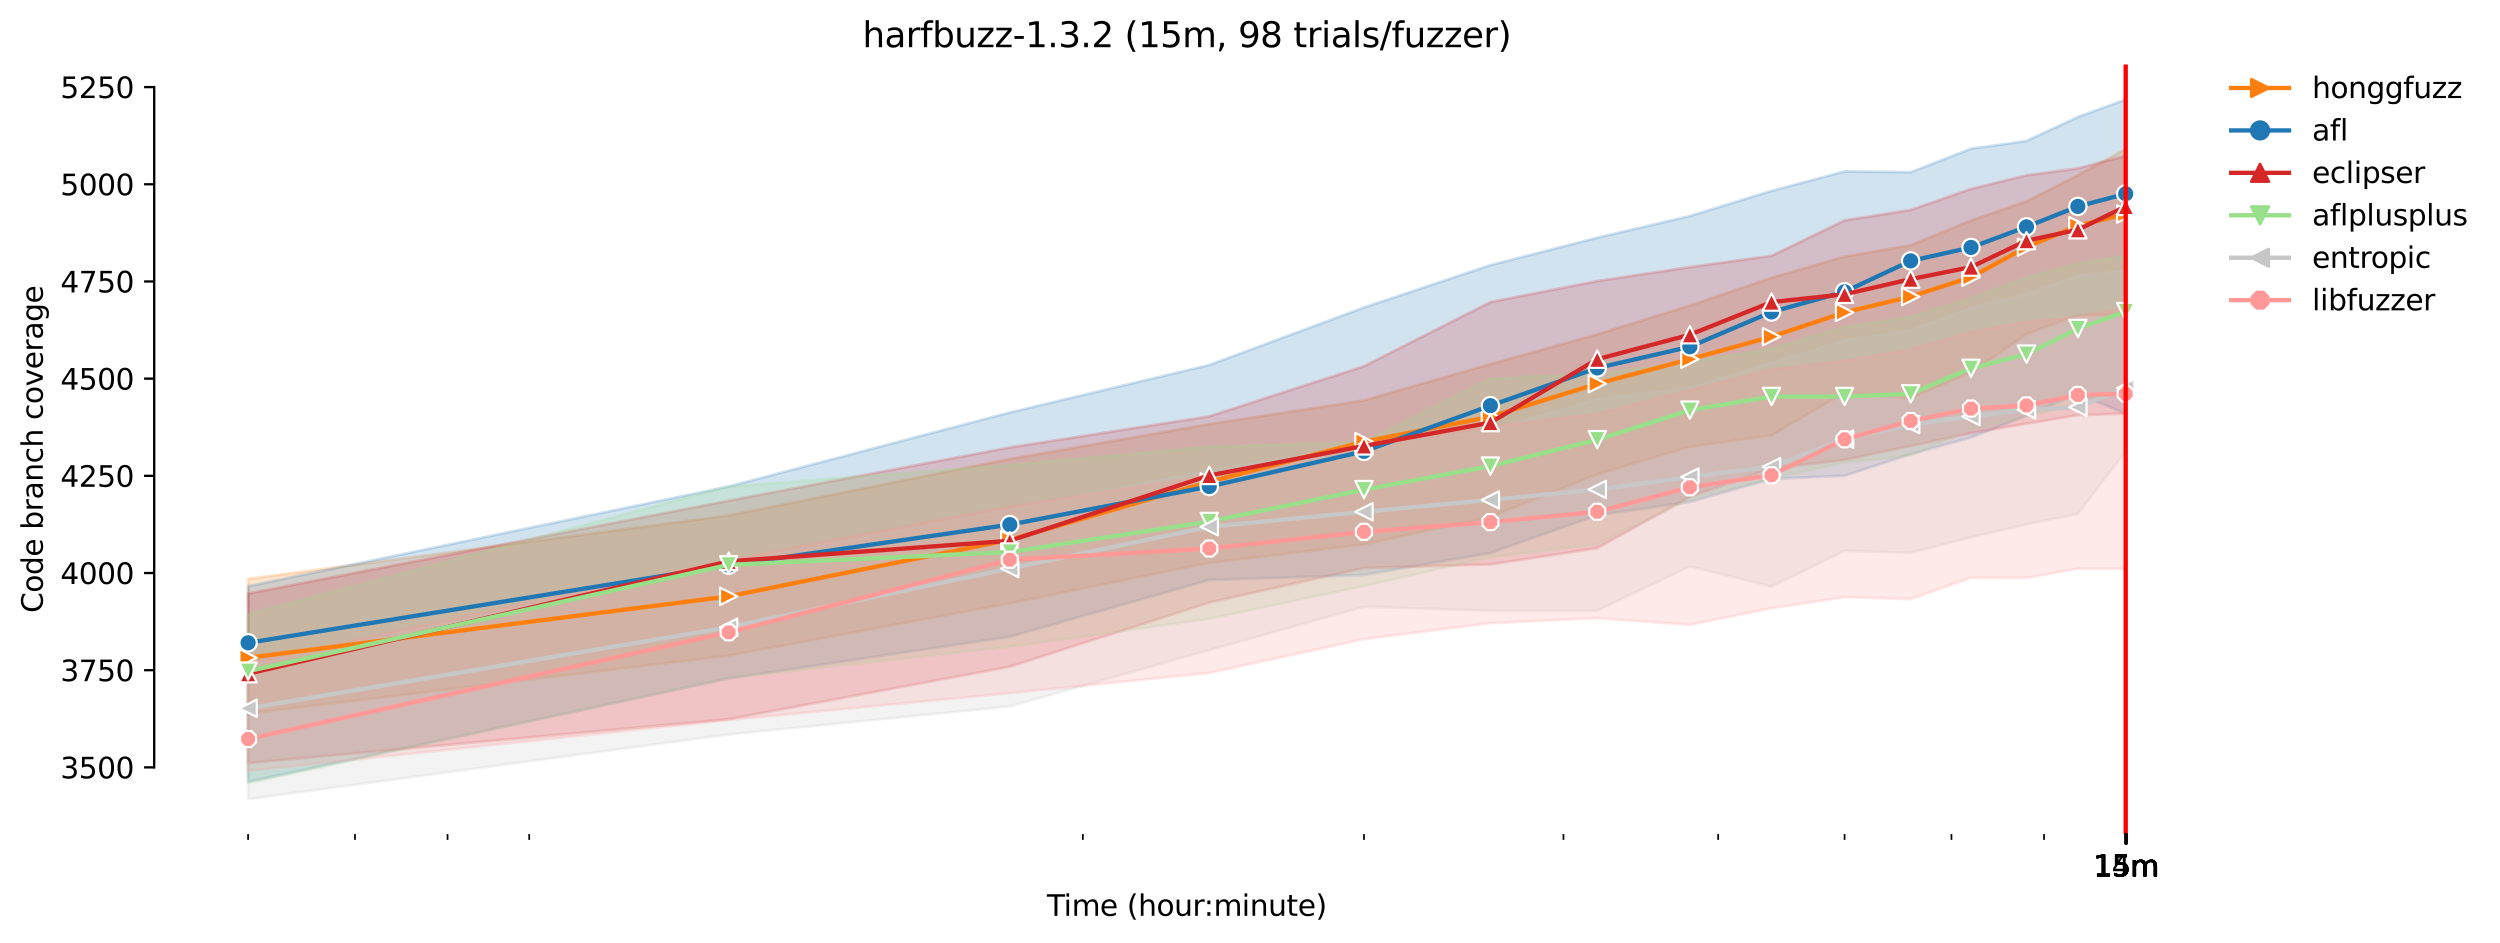 <?xml version="1.0" encoding="utf-8" standalone="no"?>
<!DOCTYPE svg PUBLIC "-//W3C//DTD SVG 1.1//EN"
  "http://www.w3.org/Graphics/SVG/1.1/DTD/svg11.dtd">
<svg height="325.986pt" version="1.1" viewBox="0 0 864.542 325.986" width="864.542pt" xmlns="http://www.w3.org/2000/svg" xmlns:xlink="http://www.w3.org/1999/xlink">
 <defs>
  <style type="text/css">*{stroke-linecap:butt;stroke-linejoin:round;}</style>
 </defs>
 <g id="figure_1">
  <g id="patch_1">
   <path d="M 0 325.986 
L 864.542 325.986 
L 864.542 0 
L 0 0 
z
" style="fill:#ffffff;"/>
  </g>
  <g id="axes_1">
   <g id="patch_2">
    <path d="M 53.328 288.43 
L 767.568 288.43 
L 767.568 22.318 
L 53.328 22.318 
z
" style="fill:#ffffff;"/>
   </g>
   <g id="PolyCollection_1">
    <defs>
     <path d="M 85.794 -125.812 
L 85.794 -79.231 
L 251.989 -99.262 
L 349.208 -117.343 
L 418.185 -131.324 
L 471.688 -137.708 
L 515.404 -147.187 
L 552.364 -161.975 
L 584.381 -171.452 
L 612.622 -175.418 
L 637.884 -190.206 
L 660.737 -188.324 
L 681.6 -197.129 
L 700.791 -210.415 
L 718.56 -216.958 
L 735.103 -217.025 
L 735.103 -274.496 
L 735.103 -274.496 
L 718.56 -265.393 
L 700.791 -256.347 
L 681.6 -249.765 
L 660.737 -241.181 
L 637.884 -237.258 
L 612.622 -229.931 
L 584.381 -220.319 
L 552.364 -210.371 
L 515.404 -200.087 
L 471.688 -187.517 
L 418.185 -179.317 
L 349.208 -167.261 
L 251.989 -147.725 
L 85.794 -125.812 
z
" id="m1b1cb91c53" style="stroke:#ff7f0e;stroke-opacity:0.2;"/>
    </defs>
    <g clip-path="url(#pb9965b9b10)">
     <use style="fill:#ff7f0e;fill-opacity:0.2;stroke:#ff7f0e;stroke-opacity:0.2;" x="0" xlink:href="#m1b1cb91c53" y="325.986"/>
    </g>
   </g>
   <g id="PolyCollection_2">
    <defs>
     <path d="M 85.794 -123.258 
L 85.794 -55.638 
L 251.989 -91.397 
L 349.208 -105.782 
L 418.185 -125.409 
L 471.688 -127.157 
L 515.404 -134.754 
L 552.364 -147.819 
L 584.381 -152.403 
L 612.622 -160.362 
L 637.884 -161.461 
L 660.737 -168.96 
L 681.6 -174.679 
L 700.791 -182.274 
L 718.56 -189.803 
L 735.103 -182.916 
L 735.103 -291.572 
L 735.103 -291.572 
L 718.56 -285.519 
L 700.791 -277.237 
L 681.6 -274.563 
L 660.737 -266.43 
L 637.884 -266.699 
L 612.622 -259.977 
L 584.381 -251.272 
L 552.364 -243.778 
L 515.404 -234.3 
L 471.688 -219.647 
L 418.185 -199.751 
L 349.208 -183.35 
L 251.989 -157.74 
L 85.794 -123.258 
z
" id="m857cb5f9ca" style="stroke:#1f77b4;stroke-opacity:0.2;"/>
    </defs>
    <g clip-path="url(#pb9965b9b10)">
     <use style="fill:#1f77b4;fill-opacity:0.2;stroke:#1f77b4;stroke-opacity:0.2;" x="0" xlink:href="#m857cb5f9ca" y="325.986"/>
    </g>
   </g>
   <g id="PolyCollection_3">
    <defs>
     <path d="M 85.794 -120.704 
L 85.794 -62.091 
L 251.989 -77.282 
L 349.208 -95.43 
L 418.185 -117.612 
L 471.688 -129.576 
L 515.404 -130.786 
L 552.364 -136.433 
L 584.381 -154.178 
L 612.622 -163.991 
L 637.884 -166.949 
L 660.737 -171.789 
L 681.6 -176.225 
L 700.791 -179.451 
L 718.56 -182.409 
L 735.103 -182.947 
L 735.103 -272.076 
L 735.103 -272.076 
L 718.56 -267.774 
L 700.791 -265.354 
L 681.6 -260.649 
L 660.737 -253.39 
L 637.884 -249.76 
L 612.622 -237.527 
L 584.381 -233.628 
L 552.364 -228.788 
L 515.404 -221.529 
L 471.688 -199.347 
L 418.185 -182.005 
L 349.208 -171.251 
L 251.989 -152.833 
L 85.794 -120.704 
z
" id="m2ed3fa3355" style="stroke:#d62728;stroke-opacity:0.2;"/>
    </defs>
    <g clip-path="url(#pb9965b9b10)">
     <use style="fill:#d62728;fill-opacity:0.2;stroke:#d62728;stroke-opacity:0.2;" x="0" xlink:href="#m2ed3fa3355" y="325.986"/>
    </g>
   </g>
   <g id="PolyCollection_4">
    <defs>
     <path d="M 85.794 -113.579 
L 85.794 -55.167 
L 251.989 -91.525 
L 349.208 -102.354 
L 418.185 -111.966 
L 471.688 -123.325 
L 515.404 -133.341 
L 552.364 -137.777 
L 584.381 -153.438 
L 612.622 -160.496 
L 637.884 -166.075 
L 660.737 -168.428 
L 681.6 -177.569 
L 700.791 -181.871 
L 718.56 -186.307 
L 735.103 -191.749 
L 735.103 -237.527 
L 735.103 -237.527 
L 718.56 -234.851 
L 700.791 -229.963 
L 681.6 -222.89 
L 660.737 -216.397 
L 637.884 -212.992 
L 612.622 -205.405 
L 584.381 -200.761 
L 552.364 -196.86 
L 515.404 -195.046 
L 471.688 -173.108 
L 418.185 -171.52 
L 349.208 -165.201 
L 251.989 -157.74 
L 85.794 -113.579 
z
" id="mfd99c025f8" style="stroke:#98df8a;stroke-opacity:0.2;"/>
    </defs>
    <g clip-path="url(#pb9965b9b10)">
     <use style="fill:#98df8a;fill-opacity:0.2;stroke:#98df8a;stroke-opacity:0.2;" x="0" xlink:href="#mfd99c025f8" y="325.986"/>
    </g>
   </g>
   <g id="PolyCollection_5">
    <defs>
     <path d="M 85.794 -95.834 
L 85.794 -49.652 
L 251.989 -72.005 
L 349.208 -81.718 
L 418.185 -101.174 
L 471.688 -116.172 
L 515.404 -114.79 
L 552.364 -114.789 
L 584.381 -130.139 
L 612.622 -123.147 
L 637.884 -135.491 
L 660.737 -134.819 
L 681.6 -140.197 
L 700.791 -144.633 
L 718.56 -148.263 
L 735.103 -169.895 
L 735.103 -232.583 
L 735.103 -232.583 
L 718.56 -230.67 
L 700.791 -224.285 
L 681.6 -219.58 
L 660.737 -211.885 
L 637.884 -208.354 
L 612.622 -200.552 
L 584.381 -191.96 
L 552.364 -188.055 
L 515.404 -177.166 
L 471.688 -171.856 
L 418.185 -163.319 
L 349.208 -149.876 
L 251.989 -131.458 
L 85.794 -95.834 
z
" id="m00241e0563" style="stroke:#c7c7c7;stroke-opacity:0.2;"/>
    </defs>
    <g clip-path="url(#pb9965b9b10)">
     <use style="fill:#c7c7c7;fill-opacity:0.2;stroke:#c7c7c7;stroke-opacity:0.2;" x="0" xlink:href="#m00241e0563" y="325.986"/>
    </g>
   </g>
   <g id="PolyCollection_6">
    <defs>
     <path d="M 85.794 -96.775 
L 85.794 -59.402 
L 251.989 -77.013 
L 349.208 -86.289 
L 418.185 -93.279 
L 471.688 -104.975 
L 515.404 -110.487 
L 552.364 -112.234 
L 584.381 -109.897 
L 612.622 -115.688 
L 637.884 -119.494 
L 660.737 -118.822 
L 681.6 -126.216 
L 700.791 -126.148 
L 718.56 -129.308 
L 735.103 -129.308 
L 735.103 -219.781 
L 735.103 -219.781 
L 718.56 -216.219 
L 700.791 -214.807 
L 681.6 -211.178 
L 660.737 -205.195 
L 637.884 -201.23 
L 612.622 -198.272 
L 584.381 -191.08 
L 552.364 -182.879 
L 515.404 -178.52 
L 471.688 -172.125 
L 418.185 -161.572 
L 349.208 -150.817 
L 251.989 -132.332 
L 85.794 -96.775 
z
" id="m2a875f25fb" style="stroke:#ff9896;stroke-opacity:0.2;"/>
    </defs>
    <g clip-path="url(#pb9965b9b10)">
     <use style="fill:#ff9896;fill-opacity:0.2;stroke:#ff9896;stroke-opacity:0.2;" x="0" xlink:href="#m2a875f25fb" y="325.986"/>
    </g>
   </g>
   <g id="matplotlib.axis_1">
    <g id="xtick_1">
     <g id="line2d_1">
      <defs>
       <path d="M 0 0 
L 0 3.5 
" id="m5bdff783e2" style="stroke:#000000;stroke-width:0.8;"/>
      </defs>
      <g>
       <use style="stroke:#000000;stroke-width:0.8;" x="735.103" xlink:href="#m5bdff783e2" y="288.43"/>
      </g>
     </g>
     <g id="text_1">
      <!-- 14m -->
      <g transform="translate(723.87 303.029)scale(0.1 -0.1)">
       <defs>
        <path d="M 794 531 
L 1825 531 
L 1825 4091 
L 703 3866 
L 703 4441 
L 1819 4666 
L 2450 4666 
L 2450 531 
L 3481 531 
L 3481 0 
L 794 0 
L 794 531 
z
" id="DejaVuSans-31" transform="scale(0.016)"/>
        <path d="M 2419 4116 
L 825 1625 
L 2419 1625 
L 2419 4116 
z
M 2253 4666 
L 3047 4666 
L 3047 1625 
L 3713 1625 
L 3713 1100 
L 3047 1100 
L 3047 0 
L 2419 0 
L 2419 1100 
L 313 1100 
L 313 1709 
L 2253 4666 
z
" id="DejaVuSans-34" transform="scale(0.016)"/>
        <path d="M 3328 2828 
Q 3544 3216 3844 3400 
Q 4144 3584 4550 3584 
Q 5097 3584 5394 3201 
Q 5691 2819 5691 2113 
L 5691 0 
L 5113 0 
L 5113 2094 
Q 5113 2597 4934 2840 
Q 4756 3084 4391 3084 
Q 3944 3084 3684 2787 
Q 3425 2491 3425 1978 
L 3425 0 
L 2847 0 
L 2847 2094 
Q 2847 2600 2669 2842 
Q 2491 3084 2119 3084 
Q 1678 3084 1418 2786 
Q 1159 2488 1159 1978 
L 1159 0 
L 581 0 
L 581 3500 
L 1159 3500 
L 1159 2956 
Q 1356 3278 1631 3431 
Q 1906 3584 2284 3584 
Q 2666 3584 2933 3390 
Q 3200 3197 3328 2828 
z
" id="DejaVuSans-6d" transform="scale(0.016)"/>
       </defs>
       <use xlink:href="#DejaVuSans-31"/>
       <use x="63.623" xlink:href="#DejaVuSans-34"/>
       <use x="127.246" xlink:href="#DejaVuSans-6d"/>
      </g>
     </g>
    </g>
    <g id="xtick_2">
     <g id="line2d_2">
      <g>
       <use style="stroke:#000000;stroke-width:0.8;" x="735.127" xlink:href="#m5bdff783e2" y="288.43"/>
      </g>
     </g>
     <g id="text_2">
      <!-- 15m -->
      <g transform="translate(723.894 303.029)scale(0.1 -0.1)">
       <defs>
        <path d="M 691 4666 
L 3169 4666 
L 3169 4134 
L 1269 4134 
L 1269 2991 
Q 1406 3038 1543 3061 
Q 1681 3084 1819 3084 
Q 2600 3084 3056 2656 
Q 3513 2228 3513 1497 
Q 3513 744 3044 326 
Q 2575 -91 1722 -91 
Q 1428 -91 1123 -41 
Q 819 9 494 109 
L 494 744 
Q 775 591 1075 516 
Q 1375 441 1709 441 
Q 2250 441 2565 725 
Q 2881 1009 2881 1497 
Q 2881 1984 2565 2268 
Q 2250 2553 1709 2553 
Q 1456 2553 1204 2497 
Q 953 2441 691 2322 
L 691 4666 
z
" id="DejaVuSans-35" transform="scale(0.016)"/>
       </defs>
       <use xlink:href="#DejaVuSans-31"/>
       <use x="63.623" xlink:href="#DejaVuSans-35"/>
       <use x="127.246" xlink:href="#DejaVuSans-6d"/>
      </g>
     </g>
    </g>
    <g id="xtick_3">
     <g id="line2d_3">
      <g>
       <use style="stroke:#000000;stroke-width:0.8;" x="735.151" xlink:href="#m5bdff783e2" y="288.43"/>
      </g>
     </g>
     <g id="text_3">
      <!-- 15m -->
      <g transform="translate(723.918 303.029)scale(0.1 -0.1)">
       <use xlink:href="#DejaVuSans-31"/>
       <use x="63.623" xlink:href="#DejaVuSans-35"/>
       <use x="127.246" xlink:href="#DejaVuSans-6d"/>
      </g>
     </g>
    </g>
    <g id="xtick_4">
     <g id="line2d_4">
      <g>
       <use style="stroke:#000000;stroke-width:0.8;" x="735.175" xlink:href="#m5bdff783e2" y="288.43"/>
      </g>
     </g>
     <g id="text_4">
      <!-- 15m -->
      <g transform="translate(723.942 303.029)scale(0.1 -0.1)">
       <use xlink:href="#DejaVuSans-31"/>
       <use x="63.623" xlink:href="#DejaVuSans-35"/>
       <use x="127.246" xlink:href="#DejaVuSans-6d"/>
      </g>
     </g>
    </g>
    <g id="xtick_5">
     <g id="line2d_5">
      <g>
       <use style="stroke:#000000;stroke-width:0.8;" x="735.199" xlink:href="#m5bdff783e2" y="288.43"/>
      </g>
     </g>
     <g id="text_5">
      <!-- 15m -->
      <g transform="translate(723.967 303.029)scale(0.1 -0.1)">
       <use xlink:href="#DejaVuSans-31"/>
       <use x="63.623" xlink:href="#DejaVuSans-35"/>
       <use x="127.246" xlink:href="#DejaVuSans-6d"/>
      </g>
     </g>
    </g>
    <g id="xtick_6">
     <g id="line2d_6">
      <g>
       <use style="stroke:#000000;stroke-width:0.8;" x="735.224" xlink:href="#m5bdff783e2" y="288.43"/>
      </g>
     </g>
     <g id="text_6">
      <!-- 15m -->
      <g transform="translate(723.991 303.029)scale(0.1 -0.1)">
       <use xlink:href="#DejaVuSans-31"/>
       <use x="63.623" xlink:href="#DejaVuSans-35"/>
       <use x="127.246" xlink:href="#DejaVuSans-6d"/>
      </g>
     </g>
    </g>
    <g id="xtick_7">
     <g id="line2d_7">
      <g>
       <use style="stroke:#000000;stroke-width:0.8;" x="735.248" xlink:href="#m5bdff783e2" y="288.43"/>
      </g>
     </g>
     <g id="text_7">
      <!-- 15m -->
      <g transform="translate(724.015 303.029)scale(0.1 -0.1)">
       <use xlink:href="#DejaVuSans-31"/>
       <use x="63.623" xlink:href="#DejaVuSans-35"/>
       <use x="127.246" xlink:href="#DejaVuSans-6d"/>
      </g>
     </g>
    </g>
    <g id="xtick_8">
     <g id="line2d_8">
      <g>
       <use style="stroke:#000000;stroke-width:0.8;" x="735.272" xlink:href="#m5bdff783e2" y="288.43"/>
      </g>
     </g>
     <g id="text_8">
      <!-- 15m -->
      <g transform="translate(724.039 303.029)scale(0.1 -0.1)">
       <use xlink:href="#DejaVuSans-31"/>
       <use x="63.623" xlink:href="#DejaVuSans-35"/>
       <use x="127.246" xlink:href="#DejaVuSans-6d"/>
      </g>
     </g>
    </g>
    <g id="xtick_9">
     <g id="line2d_9">
      <g>
       <use style="stroke:#000000;stroke-width:0.8;" x="735.296" xlink:href="#m5bdff783e2" y="288.43"/>
      </g>
     </g>
     <g id="text_9">
      <!-- 15m -->
      <g transform="translate(724.064 303.029)scale(0.1 -0.1)">
       <use xlink:href="#DejaVuSans-31"/>
       <use x="63.623" xlink:href="#DejaVuSans-35"/>
       <use x="127.246" xlink:href="#DejaVuSans-6d"/>
      </g>
     </g>
    </g>
    <g id="xtick_10">
     <g id="line2d_10">
      <g>
       <use style="stroke:#000000;stroke-width:0.8;" x="735.321" xlink:href="#m5bdff783e2" y="288.43"/>
      </g>
     </g>
     <g id="text_10">
      <!-- 15m -->
      <g transform="translate(724.088 303.029)scale(0.1 -0.1)">
       <use xlink:href="#DejaVuSans-31"/>
       <use x="63.623" xlink:href="#DejaVuSans-35"/>
       <use x="127.246" xlink:href="#DejaVuSans-6d"/>
      </g>
     </g>
    </g>
    <g id="xtick_11">
     <g id="line2d_11">
      <g>
       <use style="stroke:#000000;stroke-width:0.8;" x="735.345" xlink:href="#m5bdff783e2" y="288.43"/>
      </g>
     </g>
     <g id="text_11">
      <!-- 15m -->
      <g transform="translate(724.112 303.029)scale(0.1 -0.1)">
       <use xlink:href="#DejaVuSans-31"/>
       <use x="63.623" xlink:href="#DejaVuSans-35"/>
       <use x="127.246" xlink:href="#DejaVuSans-6d"/>
      </g>
     </g>
    </g>
    <g id="xtick_12">
     <g id="line2d_12">
      <g>
       <use style="stroke:#000000;stroke-width:0.8;" x="735.369" xlink:href="#m5bdff783e2" y="288.43"/>
      </g>
     </g>
     <g id="text_12">
      <!-- 15m -->
      <g transform="translate(724.136 303.029)scale(0.1 -0.1)">
       <use xlink:href="#DejaVuSans-31"/>
       <use x="63.623" xlink:href="#DejaVuSans-35"/>
       <use x="127.246" xlink:href="#DejaVuSans-6d"/>
      </g>
     </g>
    </g>
    <g id="xtick_13">
     <g id="line2d_13">
      <defs>
       <path d="M 0 0 
L 0 2 
" id="m01ac7e2007" style="stroke:#000000;stroke-width:0.6;"/>
      </defs>
      <g>
       <use style="stroke:#000000;stroke-width:0.6;" x="85.794" xlink:href="#m01ac7e2007" y="288.43"/>
      </g>
     </g>
    </g>
    <g id="xtick_14">
     <g id="line2d_14">
      <g>
       <use style="stroke:#000000;stroke-width:0.6;" x="122.754" xlink:href="#m01ac7e2007" y="288.43"/>
      </g>
     </g>
    </g>
    <g id="xtick_15">
     <g id="line2d_15">
      <g>
       <use style="stroke:#000000;stroke-width:0.6;" x="154.771" xlink:href="#m01ac7e2007" y="288.43"/>
      </g>
     </g>
    </g>
    <g id="xtick_16">
     <g id="line2d_16">
      <g>
       <use style="stroke:#000000;stroke-width:0.6;" x="183.012" xlink:href="#m01ac7e2007" y="288.43"/>
      </g>
     </g>
    </g>
    <g id="xtick_17">
     <g id="line2d_17">
      <g>
       <use style="stroke:#000000;stroke-width:0.6;" x="374.47" xlink:href="#m01ac7e2007" y="288.43"/>
      </g>
     </g>
    </g>
    <g id="xtick_18">
     <g id="line2d_18">
      <g>
       <use style="stroke:#000000;stroke-width:0.6;" x="471.688" xlink:href="#m01ac7e2007" y="288.43"/>
      </g>
     </g>
    </g>
    <g id="xtick_19">
     <g id="line2d_19">
      <g>
       <use style="stroke:#000000;stroke-width:0.6;" x="540.666" xlink:href="#m01ac7e2007" y="288.43"/>
      </g>
     </g>
    </g>
    <g id="xtick_20">
     <g id="line2d_20">
      <g>
       <use style="stroke:#000000;stroke-width:0.6;" x="594.169" xlink:href="#m01ac7e2007" y="288.43"/>
      </g>
     </g>
    </g>
    <g id="xtick_21">
     <g id="line2d_21">
      <g>
       <use style="stroke:#000000;stroke-width:0.6;" x="637.884" xlink:href="#m01ac7e2007" y="288.43"/>
      </g>
     </g>
    </g>
    <g id="xtick_22">
     <g id="line2d_22">
      <g>
       <use style="stroke:#000000;stroke-width:0.6;" x="674.845" xlink:href="#m01ac7e2007" y="288.43"/>
      </g>
     </g>
    </g>
    <g id="xtick_23">
     <g id="line2d_23">
      <g>
       <use style="stroke:#000000;stroke-width:0.6;" x="706.862" xlink:href="#m01ac7e2007" y="288.43"/>
      </g>
     </g>
    </g>
    <g id="text_13">
     <!-- Time (hour:minute) -->
     <g transform="translate(362.041 316.707)scale(0.1 -0.1)">
      <defs>
       <path d="M -19 4666 
L 3928 4666 
L 3928 4134 
L 2272 4134 
L 2272 0 
L 1638 0 
L 1638 4134 
L -19 4134 
L -19 4666 
z
" id="DejaVuSans-54" transform="scale(0.016)"/>
       <path d="M 603 3500 
L 1178 3500 
L 1178 0 
L 603 0 
L 603 3500 
z
M 603 4863 
L 1178 4863 
L 1178 4134 
L 603 4134 
L 603 4863 
z
" id="DejaVuSans-69" transform="scale(0.016)"/>
       <path d="M 3597 1894 
L 3597 1613 
L 953 1613 
Q 991 1019 1311 708 
Q 1631 397 2203 397 
Q 2534 397 2845 478 
Q 3156 559 3463 722 
L 3463 178 
Q 3153 47 2828 -22 
Q 2503 -91 2169 -91 
Q 1331 -91 842 396 
Q 353 884 353 1716 
Q 353 2575 817 3079 
Q 1281 3584 2069 3584 
Q 2775 3584 3186 3129 
Q 3597 2675 3597 1894 
z
M 3022 2063 
Q 3016 2534 2758 2815 
Q 2500 3097 2075 3097 
Q 1594 3097 1305 2825 
Q 1016 2553 972 2059 
L 3022 2063 
z
" id="DejaVuSans-65" transform="scale(0.016)"/>
       <path id="DejaVuSans-20" transform="scale(0.016)"/>
       <path d="M 1984 4856 
Q 1566 4138 1362 3434 
Q 1159 2731 1159 2009 
Q 1159 1288 1364 580 
Q 1569 -128 1984 -844 
L 1484 -844 
Q 1016 -109 783 600 
Q 550 1309 550 2009 
Q 550 2706 781 3412 
Q 1013 4119 1484 4856 
L 1984 4856 
z
" id="DejaVuSans-28" transform="scale(0.016)"/>
       <path d="M 3513 2113 
L 3513 0 
L 2938 0 
L 2938 2094 
Q 2938 2591 2744 2837 
Q 2550 3084 2163 3084 
Q 1697 3084 1428 2787 
Q 1159 2491 1159 1978 
L 1159 0 
L 581 0 
L 581 4863 
L 1159 4863 
L 1159 2956 
Q 1366 3272 1645 3428 
Q 1925 3584 2291 3584 
Q 2894 3584 3203 3211 
Q 3513 2838 3513 2113 
z
" id="DejaVuSans-68" transform="scale(0.016)"/>
       <path d="M 1959 3097 
Q 1497 3097 1228 2736 
Q 959 2375 959 1747 
Q 959 1119 1226 758 
Q 1494 397 1959 397 
Q 2419 397 2687 759 
Q 2956 1122 2956 1747 
Q 2956 2369 2687 2733 
Q 2419 3097 1959 3097 
z
M 1959 3584 
Q 2709 3584 3137 3096 
Q 3566 2609 3566 1747 
Q 3566 888 3137 398 
Q 2709 -91 1959 -91 
Q 1206 -91 779 398 
Q 353 888 353 1747 
Q 353 2609 779 3096 
Q 1206 3584 1959 3584 
z
" id="DejaVuSans-6f" transform="scale(0.016)"/>
       <path d="M 544 1381 
L 544 3500 
L 1119 3500 
L 1119 1403 
Q 1119 906 1312 657 
Q 1506 409 1894 409 
Q 2359 409 2629 706 
Q 2900 1003 2900 1516 
L 2900 3500 
L 3475 3500 
L 3475 0 
L 2900 0 
L 2900 538 
Q 2691 219 2414 64 
Q 2138 -91 1772 -91 
Q 1169 -91 856 284 
Q 544 659 544 1381 
z
M 1991 3584 
L 1991 3584 
z
" id="DejaVuSans-75" transform="scale(0.016)"/>
       <path d="M 2631 2963 
Q 2534 3019 2420 3045 
Q 2306 3072 2169 3072 
Q 1681 3072 1420 2755 
Q 1159 2438 1159 1844 
L 1159 0 
L 581 0 
L 581 3500 
L 1159 3500 
L 1159 2956 
Q 1341 3275 1631 3429 
Q 1922 3584 2338 3584 
Q 2397 3584 2469 3576 
Q 2541 3569 2628 3553 
L 2631 2963 
z
" id="DejaVuSans-72" transform="scale(0.016)"/>
       <path d="M 750 794 
L 1409 794 
L 1409 0 
L 750 0 
L 750 794 
z
M 750 3309 
L 1409 3309 
L 1409 2516 
L 750 2516 
L 750 3309 
z
" id="DejaVuSans-3a" transform="scale(0.016)"/>
       <path d="M 3513 2113 
L 3513 0 
L 2938 0 
L 2938 2094 
Q 2938 2591 2744 2837 
Q 2550 3084 2163 3084 
Q 1697 3084 1428 2787 
Q 1159 2491 1159 1978 
L 1159 0 
L 581 0 
L 581 3500 
L 1159 3500 
L 1159 2956 
Q 1366 3272 1645 3428 
Q 1925 3584 2291 3584 
Q 2894 3584 3203 3211 
Q 3513 2838 3513 2113 
z
" id="DejaVuSans-6e" transform="scale(0.016)"/>
       <path d="M 1172 4494 
L 1172 3500 
L 2356 3500 
L 2356 3053 
L 1172 3053 
L 1172 1153 
Q 1172 725 1289 603 
Q 1406 481 1766 481 
L 2356 481 
L 2356 0 
L 1766 0 
Q 1100 0 847 248 
Q 594 497 594 1153 
L 594 3053 
L 172 3053 
L 172 3500 
L 594 3500 
L 594 4494 
L 1172 4494 
z
" id="DejaVuSans-74" transform="scale(0.016)"/>
       <path d="M 513 4856 
L 1013 4856 
Q 1481 4119 1714 3412 
Q 1947 2706 1947 2009 
Q 1947 1309 1714 600 
Q 1481 -109 1013 -844 
L 513 -844 
Q 928 -128 1133 580 
Q 1338 1288 1338 2009 
Q 1338 2731 1133 3434 
Q 928 4138 513 4856 
z
" id="DejaVuSans-29" transform="scale(0.016)"/>
      </defs>
      <use xlink:href="#DejaVuSans-54"/>
      <use x="57.959" xlink:href="#DejaVuSans-69"/>
      <use x="85.742" xlink:href="#DejaVuSans-6d"/>
      <use x="183.154" xlink:href="#DejaVuSans-65"/>
      <use x="244.678" xlink:href="#DejaVuSans-20"/>
      <use x="276.465" xlink:href="#DejaVuSans-28"/>
      <use x="315.479" xlink:href="#DejaVuSans-68"/>
      <use x="378.857" xlink:href="#DejaVuSans-6f"/>
      <use x="440.039" xlink:href="#DejaVuSans-75"/>
      <use x="503.418" xlink:href="#DejaVuSans-72"/>
      <use x="542.781" xlink:href="#DejaVuSans-3a"/>
      <use x="576.473" xlink:href="#DejaVuSans-6d"/>
      <use x="673.885" xlink:href="#DejaVuSans-69"/>
      <use x="701.668" xlink:href="#DejaVuSans-6e"/>
      <use x="765.047" xlink:href="#DejaVuSans-75"/>
      <use x="828.426" xlink:href="#DejaVuSans-74"/>
      <use x="867.635" xlink:href="#DejaVuSans-65"/>
      <use x="929.158" xlink:href="#DejaVuSans-29"/>
     </g>
    </g>
   </g>
   <g id="matplotlib.axis_2">
    <g id="ytick_1">
     <g id="line2d_24">
      <defs>
       <path d="M 0 0 
L -3.5 0 
" id="m127aaa4745" style="stroke:#000000;stroke-width:0.8;"/>
      </defs>
      <g>
       <use style="stroke:#000000;stroke-width:0.8;" x="53.328" xlink:href="#m127aaa4745" y="265.374"/>
      </g>
     </g>
     <g id="text_14">
      <!-- 3500 -->
      <g transform="translate(20.878 269.174)scale(0.1 -0.1)">
       <defs>
        <path d="M 2597 2516 
Q 3050 2419 3304 2112 
Q 3559 1806 3559 1356 
Q 3559 666 3084 287 
Q 2609 -91 1734 -91 
Q 1441 -91 1130 -33 
Q 819 25 488 141 
L 488 750 
Q 750 597 1062 519 
Q 1375 441 1716 441 
Q 2309 441 2620 675 
Q 2931 909 2931 1356 
Q 2931 1769 2642 2001 
Q 2353 2234 1838 2234 
L 1294 2234 
L 1294 2753 
L 1863 2753 
Q 2328 2753 2575 2939 
Q 2822 3125 2822 3475 
Q 2822 3834 2567 4026 
Q 2313 4219 1838 4219 
Q 1578 4219 1281 4162 
Q 984 4106 628 3988 
L 628 4550 
Q 988 4650 1302 4700 
Q 1616 4750 1894 4750 
Q 2613 4750 3031 4423 
Q 3450 4097 3450 3541 
Q 3450 3153 3228 2886 
Q 3006 2619 2597 2516 
z
" id="DejaVuSans-33" transform="scale(0.016)"/>
        <path d="M 2034 4250 
Q 1547 4250 1301 3770 
Q 1056 3291 1056 2328 
Q 1056 1369 1301 889 
Q 1547 409 2034 409 
Q 2525 409 2770 889 
Q 3016 1369 3016 2328 
Q 3016 3291 2770 3770 
Q 2525 4250 2034 4250 
z
M 2034 4750 
Q 2819 4750 3233 4129 
Q 3647 3509 3647 2328 
Q 3647 1150 3233 529 
Q 2819 -91 2034 -91 
Q 1250 -91 836 529 
Q 422 1150 422 2328 
Q 422 3509 836 4129 
Q 1250 4750 2034 4750 
z
" id="DejaVuSans-30" transform="scale(0.016)"/>
       </defs>
       <use xlink:href="#DejaVuSans-33"/>
       <use x="63.623" xlink:href="#DejaVuSans-35"/>
       <use x="127.246" xlink:href="#DejaVuSans-30"/>
       <use x="190.869" xlink:href="#DejaVuSans-30"/>
      </g>
     </g>
    </g>
    <g id="ytick_2">
     <g id="line2d_25">
      <g>
       <use style="stroke:#000000;stroke-width:0.8;" x="53.328" xlink:href="#m127aaa4745" y="231.766"/>
      </g>
     </g>
     <g id="text_15">
      <!-- 3750 -->
      <g transform="translate(20.878 235.565)scale(0.1 -0.1)">
       <defs>
        <path d="M 525 4666 
L 3525 4666 
L 3525 4397 
L 1831 0 
L 1172 0 
L 2766 4134 
L 525 4134 
L 525 4666 
z
" id="DejaVuSans-37" transform="scale(0.016)"/>
       </defs>
       <use xlink:href="#DejaVuSans-33"/>
       <use x="63.623" xlink:href="#DejaVuSans-37"/>
       <use x="127.246" xlink:href="#DejaVuSans-35"/>
       <use x="190.869" xlink:href="#DejaVuSans-30"/>
      </g>
     </g>
    </g>
    <g id="ytick_3">
     <g id="line2d_26">
      <g>
       <use style="stroke:#000000;stroke-width:0.8;" x="53.328" xlink:href="#m127aaa4745" y="198.158"/>
      </g>
     </g>
     <g id="text_16">
      <!-- 4000 -->
      <g transform="translate(20.878 201.957)scale(0.1 -0.1)">
       <use xlink:href="#DejaVuSans-34"/>
       <use x="63.623" xlink:href="#DejaVuSans-30"/>
       <use x="127.246" xlink:href="#DejaVuSans-30"/>
       <use x="190.869" xlink:href="#DejaVuSans-30"/>
      </g>
     </g>
    </g>
    <g id="ytick_4">
     <g id="line2d_27">
      <g>
       <use style="stroke:#000000;stroke-width:0.8;" x="53.328" xlink:href="#m127aaa4745" y="164.549"/>
      </g>
     </g>
     <g id="text_17">
      <!-- 4250 -->
      <g transform="translate(20.878 168.348)scale(0.1 -0.1)">
       <defs>
        <path d="M 1228 531 
L 3431 531 
L 3431 0 
L 469 0 
L 469 531 
Q 828 903 1448 1529 
Q 2069 2156 2228 2338 
Q 2531 2678 2651 2914 
Q 2772 3150 2772 3378 
Q 2772 3750 2511 3984 
Q 2250 4219 1831 4219 
Q 1534 4219 1204 4116 
Q 875 4013 500 3803 
L 500 4441 
Q 881 4594 1212 4672 
Q 1544 4750 1819 4750 
Q 2544 4750 2975 4387 
Q 3406 4025 3406 3419 
Q 3406 3131 3298 2873 
Q 3191 2616 2906 2266 
Q 2828 2175 2409 1742 
Q 1991 1309 1228 531 
z
" id="DejaVuSans-32" transform="scale(0.016)"/>
       </defs>
       <use xlink:href="#DejaVuSans-34"/>
       <use x="63.623" xlink:href="#DejaVuSans-32"/>
       <use x="127.246" xlink:href="#DejaVuSans-35"/>
       <use x="190.869" xlink:href="#DejaVuSans-30"/>
      </g>
     </g>
    </g>
    <g id="ytick_5">
     <g id="line2d_28">
      <g>
       <use style="stroke:#000000;stroke-width:0.8;" x="53.328" xlink:href="#m127aaa4745" y="130.941"/>
      </g>
     </g>
     <g id="text_18">
      <!-- 4500 -->
      <g transform="translate(20.878 134.74)scale(0.1 -0.1)">
       <use xlink:href="#DejaVuSans-34"/>
       <use x="63.623" xlink:href="#DejaVuSans-35"/>
       <use x="127.246" xlink:href="#DejaVuSans-30"/>
       <use x="190.869" xlink:href="#DejaVuSans-30"/>
      </g>
     </g>
    </g>
    <g id="ytick_6">
     <g id="line2d_29">
      <g>
       <use style="stroke:#000000;stroke-width:0.8;" x="53.328" xlink:href="#m127aaa4745" y="97.332"/>
      </g>
     </g>
     <g id="text_19">
      <!-- 4750 -->
      <g transform="translate(20.878 101.132)scale(0.1 -0.1)">
       <use xlink:href="#DejaVuSans-34"/>
       <use x="63.623" xlink:href="#DejaVuSans-37"/>
       <use x="127.246" xlink:href="#DejaVuSans-35"/>
       <use x="190.869" xlink:href="#DejaVuSans-30"/>
      </g>
     </g>
    </g>
    <g id="ytick_7">
     <g id="line2d_30">
      <g>
       <use style="stroke:#000000;stroke-width:0.8;" x="53.328" xlink:href="#m127aaa4745" y="63.724"/>
      </g>
     </g>
     <g id="text_20">
      <!-- 5000 -->
      <g transform="translate(20.878 67.523)scale(0.1 -0.1)">
       <use xlink:href="#DejaVuSans-35"/>
       <use x="63.623" xlink:href="#DejaVuSans-30"/>
       <use x="127.246" xlink:href="#DejaVuSans-30"/>
       <use x="190.869" xlink:href="#DejaVuSans-30"/>
      </g>
     </g>
    </g>
    <g id="ytick_8">
     <g id="line2d_31">
      <g>
       <use style="stroke:#000000;stroke-width:0.8;" x="53.328" xlink:href="#m127aaa4745" y="30.116"/>
      </g>
     </g>
     <g id="text_21">
      <!-- 5250 -->
      <g transform="translate(20.878 33.915)scale(0.1 -0.1)">
       <use xlink:href="#DejaVuSans-35"/>
       <use x="63.623" xlink:href="#DejaVuSans-32"/>
       <use x="127.246" xlink:href="#DejaVuSans-35"/>
       <use x="190.869" xlink:href="#DejaVuSans-30"/>
      </g>
     </g>
    </g>
    <g id="text_22">
     <!-- Code branch coverage -->
     <g transform="translate(14.798 211.949)rotate(-90)scale(0.1 -0.1)">
      <defs>
       <path d="M 4122 4306 
L 4122 3641 
Q 3803 3938 3442 4084 
Q 3081 4231 2675 4231 
Q 1875 4231 1450 3742 
Q 1025 3253 1025 2328 
Q 1025 1406 1450 917 
Q 1875 428 2675 428 
Q 3081 428 3442 575 
Q 3803 722 4122 1019 
L 4122 359 
Q 3791 134 3420 21 
Q 3050 -91 2638 -91 
Q 1578 -91 968 557 
Q 359 1206 359 2328 
Q 359 3453 968 4101 
Q 1578 4750 2638 4750 
Q 3056 4750 3426 4639 
Q 3797 4528 4122 4306 
z
" id="DejaVuSans-43" transform="scale(0.016)"/>
       <path d="M 2906 2969 
L 2906 4863 
L 3481 4863 
L 3481 0 
L 2906 0 
L 2906 525 
Q 2725 213 2448 61 
Q 2172 -91 1784 -91 
Q 1150 -91 751 415 
Q 353 922 353 1747 
Q 353 2572 751 3078 
Q 1150 3584 1784 3584 
Q 2172 3584 2448 3432 
Q 2725 3281 2906 2969 
z
M 947 1747 
Q 947 1113 1208 752 
Q 1469 391 1925 391 
Q 2381 391 2643 752 
Q 2906 1113 2906 1747 
Q 2906 2381 2643 2742 
Q 2381 3103 1925 3103 
Q 1469 3103 1208 2742 
Q 947 2381 947 1747 
z
" id="DejaVuSans-64" transform="scale(0.016)"/>
       <path d="M 3116 1747 
Q 3116 2381 2855 2742 
Q 2594 3103 2138 3103 
Q 1681 3103 1420 2742 
Q 1159 2381 1159 1747 
Q 1159 1113 1420 752 
Q 1681 391 2138 391 
Q 2594 391 2855 752 
Q 3116 1113 3116 1747 
z
M 1159 2969 
Q 1341 3281 1617 3432 
Q 1894 3584 2278 3584 
Q 2916 3584 3314 3078 
Q 3713 2572 3713 1747 
Q 3713 922 3314 415 
Q 2916 -91 2278 -91 
Q 1894 -91 1617 61 
Q 1341 213 1159 525 
L 1159 0 
L 581 0 
L 581 4863 
L 1159 4863 
L 1159 2969 
z
" id="DejaVuSans-62" transform="scale(0.016)"/>
       <path d="M 2194 1759 
Q 1497 1759 1228 1600 
Q 959 1441 959 1056 
Q 959 750 1161 570 
Q 1363 391 1709 391 
Q 2188 391 2477 730 
Q 2766 1069 2766 1631 
L 2766 1759 
L 2194 1759 
z
M 3341 1997 
L 3341 0 
L 2766 0 
L 2766 531 
Q 2569 213 2275 61 
Q 1981 -91 1556 -91 
Q 1019 -91 701 211 
Q 384 513 384 1019 
Q 384 1609 779 1909 
Q 1175 2209 1959 2209 
L 2766 2209 
L 2766 2266 
Q 2766 2663 2505 2880 
Q 2244 3097 1772 3097 
Q 1472 3097 1187 3025 
Q 903 2953 641 2809 
L 641 3341 
Q 956 3463 1253 3523 
Q 1550 3584 1831 3584 
Q 2591 3584 2966 3190 
Q 3341 2797 3341 1997 
z
" id="DejaVuSans-61" transform="scale(0.016)"/>
       <path d="M 3122 3366 
L 3122 2828 
Q 2878 2963 2633 3030 
Q 2388 3097 2138 3097 
Q 1578 3097 1268 2742 
Q 959 2388 959 1747 
Q 959 1106 1268 751 
Q 1578 397 2138 397 
Q 2388 397 2633 464 
Q 2878 531 3122 666 
L 3122 134 
Q 2881 22 2623 -34 
Q 2366 -91 2075 -91 
Q 1284 -91 818 406 
Q 353 903 353 1747 
Q 353 2603 823 3093 
Q 1294 3584 2113 3584 
Q 2378 3584 2631 3529 
Q 2884 3475 3122 3366 
z
" id="DejaVuSans-63" transform="scale(0.016)"/>
       <path d="M 191 3500 
L 800 3500 
L 1894 563 
L 2988 3500 
L 3597 3500 
L 2284 0 
L 1503 0 
L 191 3500 
z
" id="DejaVuSans-76" transform="scale(0.016)"/>
       <path d="M 2906 1791 
Q 2906 2416 2648 2759 
Q 2391 3103 1925 3103 
Q 1463 3103 1205 2759 
Q 947 2416 947 1791 
Q 947 1169 1205 825 
Q 1463 481 1925 481 
Q 2391 481 2648 825 
Q 2906 1169 2906 1791 
z
M 3481 434 
Q 3481 -459 3084 -895 
Q 2688 -1331 1869 -1331 
Q 1566 -1331 1297 -1286 
Q 1028 -1241 775 -1147 
L 775 -588 
Q 1028 -725 1275 -790 
Q 1522 -856 1778 -856 
Q 2344 -856 2625 -561 
Q 2906 -266 2906 331 
L 2906 616 
Q 2728 306 2450 153 
Q 2172 0 1784 0 
Q 1141 0 747 490 
Q 353 981 353 1791 
Q 353 2603 747 3093 
Q 1141 3584 1784 3584 
Q 2172 3584 2450 3431 
Q 2728 3278 2906 2969 
L 2906 3500 
L 3481 3500 
L 3481 434 
z
" id="DejaVuSans-67" transform="scale(0.016)"/>
      </defs>
      <use xlink:href="#DejaVuSans-43"/>
      <use x="69.824" xlink:href="#DejaVuSans-6f"/>
      <use x="131.006" xlink:href="#DejaVuSans-64"/>
      <use x="194.482" xlink:href="#DejaVuSans-65"/>
      <use x="256.006" xlink:href="#DejaVuSans-20"/>
      <use x="287.793" xlink:href="#DejaVuSans-62"/>
      <use x="351.27" xlink:href="#DejaVuSans-72"/>
      <use x="392.383" xlink:href="#DejaVuSans-61"/>
      <use x="453.662" xlink:href="#DejaVuSans-6e"/>
      <use x="517.041" xlink:href="#DejaVuSans-63"/>
      <use x="572.021" xlink:href="#DejaVuSans-68"/>
      <use x="635.4" xlink:href="#DejaVuSans-20"/>
      <use x="667.188" xlink:href="#DejaVuSans-63"/>
      <use x="722.168" xlink:href="#DejaVuSans-6f"/>
      <use x="783.35" xlink:href="#DejaVuSans-76"/>
      <use x="842.529" xlink:href="#DejaVuSans-65"/>
      <use x="904.053" xlink:href="#DejaVuSans-72"/>
      <use x="945.166" xlink:href="#DejaVuSans-61"/>
      <use x="1006.445" xlink:href="#DejaVuSans-67"/>
      <use x="1069.922" xlink:href="#DejaVuSans-65"/>
     </g>
    </g>
   </g>
   <g id="line2d_32">
    <path clip-path="url(#pb9965b9b10)" d="M 85.794 227.464 
L 251.989 206.224 
L 349.208 186.664 
L 418.185 166.633 
L 471.688 152.719 
L 515.404 144.115 
L 552.364 132.688 
L 584.381 124.219 
L 612.622 116.422 
L 637.884 108.02 
L 660.737 102.575 
L 681.6 95.854 
L 700.791 85.435 
L 718.56 78.041 
L 735.103 74.008 
" style="fill:none;stroke:#ff7f0e;stroke-linecap:square;stroke-width:1.5;"/>
    <defs>
     <path d="M 3 0 
L -3 -3 
L -3 3 
z
" id="m491348613f" style="stroke:#ffffff;stroke-linejoin:miter;stroke-width:0.75;"/>
    </defs>
    <g clip-path="url(#pb9965b9b10)">
     <use style="fill:#ff7f0e;stroke:#ffffff;stroke-linejoin:miter;stroke-width:0.75;" x="85.794" xlink:href="#m491348613f" y="227.464"/>
     <use style="fill:#ff7f0e;stroke:#ffffff;stroke-linejoin:miter;stroke-width:0.75;" x="251.989" xlink:href="#m491348613f" y="206.224"/>
     <use style="fill:#ff7f0e;stroke:#ffffff;stroke-linejoin:miter;stroke-width:0.75;" x="349.208" xlink:href="#m491348613f" y="186.664"/>
     <use style="fill:#ff7f0e;stroke:#ffffff;stroke-linejoin:miter;stroke-width:0.75;" x="418.185" xlink:href="#m491348613f" y="166.633"/>
     <use style="fill:#ff7f0e;stroke:#ffffff;stroke-linejoin:miter;stroke-width:0.75;" x="471.688" xlink:href="#m491348613f" y="152.719"/>
     <use style="fill:#ff7f0e;stroke:#ffffff;stroke-linejoin:miter;stroke-width:0.75;" x="515.404" xlink:href="#m491348613f" y="144.115"/>
     <use style="fill:#ff7f0e;stroke:#ffffff;stroke-linejoin:miter;stroke-width:0.75;" x="552.364" xlink:href="#m491348613f" y="132.688"/>
     <use style="fill:#ff7f0e;stroke:#ffffff;stroke-linejoin:miter;stroke-width:0.75;" x="584.381" xlink:href="#m491348613f" y="124.219"/>
     <use style="fill:#ff7f0e;stroke:#ffffff;stroke-linejoin:miter;stroke-width:0.75;" x="612.622" xlink:href="#m491348613f" y="116.422"/>
     <use style="fill:#ff7f0e;stroke:#ffffff;stroke-linejoin:miter;stroke-width:0.75;" x="637.884" xlink:href="#m491348613f" y="108.02"/>
     <use style="fill:#ff7f0e;stroke:#ffffff;stroke-linejoin:miter;stroke-width:0.75;" x="660.737" xlink:href="#m491348613f" y="102.575"/>
     <use style="fill:#ff7f0e;stroke:#ffffff;stroke-linejoin:miter;stroke-width:0.75;" x="681.6" xlink:href="#m491348613f" y="95.854"/>
     <use style="fill:#ff7f0e;stroke:#ffffff;stroke-linejoin:miter;stroke-width:0.75;" x="700.791" xlink:href="#m491348613f" y="85.435"/>
     <use style="fill:#ff7f0e;stroke:#ffffff;stroke-linejoin:miter;stroke-width:0.75;" x="718.56" xlink:href="#m491348613f" y="78.041"/>
     <use style="fill:#ff7f0e;stroke:#ffffff;stroke-linejoin:miter;stroke-width:0.75;" x="735.103" xlink:href="#m491348613f" y="74.008"/>
    </g>
   </g>
   <g id="line2d_33">
    <path clip-path="url(#pb9965b9b10)" d="M 85.794 222.288 
L 251.989 195.469 
L 349.208 181.421 
L 418.185 168.246 
L 471.688 156.08 
L 515.404 140.284 
L 552.364 127.244 
L 584.381 119.917 
L 612.622 107.885 
L 637.884 100.895 
L 660.737 90.207 
L 681.6 85.569 
L 700.791 78.444 
L 718.56 71.387 
L 735.103 67.018 
" style="fill:none;stroke:#1f77b4;stroke-linecap:square;stroke-width:1.5;"/>
    <defs>
     <path d="M 0 3 
C 0.796 3 1.559 2.684 2.121 2.121 
C 2.684 1.559 3 0.796 3 0 
C 3 -0.796 2.684 -1.559 2.121 -2.121 
C 1.559 -2.684 0.796 -3 0 -3 
C -0.796 -3 -1.559 -2.684 -2.121 -2.121 
C -2.684 -1.559 -3 -0.796 -3 0 
C -3 0.796 -2.684 1.559 -2.121 2.121 
C -1.559 2.684 -0.796 3 0 3 
z
" id="m02b185cdc7" style="stroke:#ffffff;stroke-width:0.75;"/>
    </defs>
    <g clip-path="url(#pb9965b9b10)">
     <use style="fill:#1f77b4;stroke:#ffffff;stroke-width:0.75;" x="85.794" xlink:href="#m02b185cdc7" y="222.288"/>
     <use style="fill:#1f77b4;stroke:#ffffff;stroke-width:0.75;" x="251.989" xlink:href="#m02b185cdc7" y="195.469"/>
     <use style="fill:#1f77b4;stroke:#ffffff;stroke-width:0.75;" x="349.208" xlink:href="#m02b185cdc7" y="181.421"/>
     <use style="fill:#1f77b4;stroke:#ffffff;stroke-width:0.75;" x="418.185" xlink:href="#m02b185cdc7" y="168.246"/>
     <use style="fill:#1f77b4;stroke:#ffffff;stroke-width:0.75;" x="471.688" xlink:href="#m02b185cdc7" y="156.08"/>
     <use style="fill:#1f77b4;stroke:#ffffff;stroke-width:0.75;" x="515.404" xlink:href="#m02b185cdc7" y="140.284"/>
     <use style="fill:#1f77b4;stroke:#ffffff;stroke-width:0.75;" x="552.364" xlink:href="#m02b185cdc7" y="127.244"/>
     <use style="fill:#1f77b4;stroke:#ffffff;stroke-width:0.75;" x="584.381" xlink:href="#m02b185cdc7" y="119.917"/>
     <use style="fill:#1f77b4;stroke:#ffffff;stroke-width:0.75;" x="612.622" xlink:href="#m02b185cdc7" y="107.885"/>
     <use style="fill:#1f77b4;stroke:#ffffff;stroke-width:0.75;" x="637.884" xlink:href="#m02b185cdc7" y="100.895"/>
     <use style="fill:#1f77b4;stroke:#ffffff;stroke-width:0.75;" x="660.737" xlink:href="#m02b185cdc7" y="90.207"/>
     <use style="fill:#1f77b4;stroke:#ffffff;stroke-width:0.75;" x="681.6" xlink:href="#m02b185cdc7" y="85.569"/>
     <use style="fill:#1f77b4;stroke:#ffffff;stroke-width:0.75;" x="700.791" xlink:href="#m02b185cdc7" y="78.444"/>
     <use style="fill:#1f77b4;stroke:#ffffff;stroke-width:0.75;" x="718.56" xlink:href="#m02b185cdc7" y="71.387"/>
     <use style="fill:#1f77b4;stroke:#ffffff;stroke-width:0.75;" x="735.103" xlink:href="#m02b185cdc7" y="67.018"/>
    </g>
   </g>
   <g id="line2d_34">
    <path clip-path="url(#pb9965b9b10)" d="M 85.794 232.976 
L 251.989 194.125 
L 349.208 187 
L 418.185 164.415 
L 471.688 154.198 
L 515.404 146.132 
L 552.364 124.219 
L 584.381 115.75 
L 612.622 104.457 
L 637.884 101.769 
L 660.737 96.526 
L 681.6 92.358 
L 700.791 83.217 
L 718.56 79.453 
L 735.103 71.387 
" style="fill:none;stroke:#d62728;stroke-linecap:square;stroke-width:1.5;"/>
    <defs>
     <path d="M 0 -3 
L -3 3 
L 3 3 
z
" id="m59539dab15" style="stroke:#ffffff;stroke-linejoin:miter;stroke-width:0.75;"/>
    </defs>
    <g clip-path="url(#pb9965b9b10)">
     <use style="fill:#d62728;stroke:#ffffff;stroke-linejoin:miter;stroke-width:0.75;" x="85.794" xlink:href="#m59539dab15" y="232.976"/>
     <use style="fill:#d62728;stroke:#ffffff;stroke-linejoin:miter;stroke-width:0.75;" x="251.989" xlink:href="#m59539dab15" y="194.125"/>
     <use style="fill:#d62728;stroke:#ffffff;stroke-linejoin:miter;stroke-width:0.75;" x="349.208" xlink:href="#m59539dab15" y="187"/>
     <use style="fill:#d62728;stroke:#ffffff;stroke-linejoin:miter;stroke-width:0.75;" x="418.185" xlink:href="#m59539dab15" y="164.415"/>
     <use style="fill:#d62728;stroke:#ffffff;stroke-linejoin:miter;stroke-width:0.75;" x="471.688" xlink:href="#m59539dab15" y="154.198"/>
     <use style="fill:#d62728;stroke:#ffffff;stroke-linejoin:miter;stroke-width:0.75;" x="515.404" xlink:href="#m59539dab15" y="146.132"/>
     <use style="fill:#d62728;stroke:#ffffff;stroke-linejoin:miter;stroke-width:0.75;" x="552.364" xlink:href="#m59539dab15" y="124.219"/>
     <use style="fill:#d62728;stroke:#ffffff;stroke-linejoin:miter;stroke-width:0.75;" x="584.381" xlink:href="#m59539dab15" y="115.75"/>
     <use style="fill:#d62728;stroke:#ffffff;stroke-linejoin:miter;stroke-width:0.75;" x="612.622" xlink:href="#m59539dab15" y="104.457"/>
     <use style="fill:#d62728;stroke:#ffffff;stroke-linejoin:miter;stroke-width:0.75;" x="637.884" xlink:href="#m59539dab15" y="101.769"/>
     <use style="fill:#d62728;stroke:#ffffff;stroke-linejoin:miter;stroke-width:0.75;" x="660.737" xlink:href="#m59539dab15" y="96.526"/>
     <use style="fill:#d62728;stroke:#ffffff;stroke-linejoin:miter;stroke-width:0.75;" x="681.6" xlink:href="#m59539dab15" y="92.358"/>
     <use style="fill:#d62728;stroke:#ffffff;stroke-linejoin:miter;stroke-width:0.75;" x="700.791" xlink:href="#m59539dab15" y="83.217"/>
     <use style="fill:#d62728;stroke:#ffffff;stroke-linejoin:miter;stroke-width:0.75;" x="718.56" xlink:href="#m59539dab15" y="79.453"/>
     <use style="fill:#d62728;stroke:#ffffff;stroke-linejoin:miter;stroke-width:0.75;" x="735.103" xlink:href="#m59539dab15" y="71.387"/>
    </g>
   </g>
   <g id="line2d_35">
    <path clip-path="url(#pb9965b9b10)" d="M 85.794 232.102 
L 251.989 195.335 
L 349.208 190.898 
L 418.185 180.345 
L 471.688 169.322 
L 515.404 161.188 
L 552.364 152.047 
L 584.381 141.83 
L 612.622 137.125 
L 637.884 137.125 
L 660.737 136.184 
L 681.6 127.378 
L 700.791 122.471 
L 718.56 113.599 
L 735.103 107.751 
" style="fill:none;stroke:#98df8a;stroke-linecap:square;stroke-width:1.5;"/>
    <defs>
     <path d="M -0 3 
L 3 -3 
L -3 -3 
z
" id="mc3941c1b48" style="stroke:#ffffff;stroke-linejoin:miter;stroke-width:0.75;"/>
    </defs>
    <g clip-path="url(#pb9965b9b10)">
     <use style="fill:#98df8a;stroke:#ffffff;stroke-linejoin:miter;stroke-width:0.75;" x="85.794" xlink:href="#mc3941c1b48" y="232.102"/>
     <use style="fill:#98df8a;stroke:#ffffff;stroke-linejoin:miter;stroke-width:0.75;" x="251.989" xlink:href="#mc3941c1b48" y="195.335"/>
     <use style="fill:#98df8a;stroke:#ffffff;stroke-linejoin:miter;stroke-width:0.75;" x="349.208" xlink:href="#mc3941c1b48" y="190.898"/>
     <use style="fill:#98df8a;stroke:#ffffff;stroke-linejoin:miter;stroke-width:0.75;" x="418.185" xlink:href="#mc3941c1b48" y="180.345"/>
     <use style="fill:#98df8a;stroke:#ffffff;stroke-linejoin:miter;stroke-width:0.75;" x="471.688" xlink:href="#mc3941c1b48" y="169.322"/>
     <use style="fill:#98df8a;stroke:#ffffff;stroke-linejoin:miter;stroke-width:0.75;" x="515.404" xlink:href="#mc3941c1b48" y="161.188"/>
     <use style="fill:#98df8a;stroke:#ffffff;stroke-linejoin:miter;stroke-width:0.75;" x="552.364" xlink:href="#mc3941c1b48" y="152.047"/>
     <use style="fill:#98df8a;stroke:#ffffff;stroke-linejoin:miter;stroke-width:0.75;" x="584.381" xlink:href="#mc3941c1b48" y="141.83"/>
     <use style="fill:#98df8a;stroke:#ffffff;stroke-linejoin:miter;stroke-width:0.75;" x="612.622" xlink:href="#mc3941c1b48" y="137.125"/>
     <use style="fill:#98df8a;stroke:#ffffff;stroke-linejoin:miter;stroke-width:0.75;" x="637.884" xlink:href="#mc3941c1b48" y="137.125"/>
     <use style="fill:#98df8a;stroke:#ffffff;stroke-linejoin:miter;stroke-width:0.75;" x="660.737" xlink:href="#mc3941c1b48" y="136.184"/>
     <use style="fill:#98df8a;stroke:#ffffff;stroke-linejoin:miter;stroke-width:0.75;" x="681.6" xlink:href="#mc3941c1b48" y="127.378"/>
     <use style="fill:#98df8a;stroke:#ffffff;stroke-linejoin:miter;stroke-width:0.75;" x="700.791" xlink:href="#mc3941c1b48" y="122.471"/>
     <use style="fill:#98df8a;stroke:#ffffff;stroke-linejoin:miter;stroke-width:0.75;" x="718.56" xlink:href="#mc3941c1b48" y="113.599"/>
     <use style="fill:#98df8a;stroke:#ffffff;stroke-linejoin:miter;stroke-width:0.75;" x="735.103" xlink:href="#mc3941c1b48" y="107.751"/>
    </g>
   </g>
   <g id="line2d_36">
    <path clip-path="url(#pb9965b9b10)" d="M 85.794 244.941 
L 251.989 216.911 
L 349.208 196.612 
L 418.185 182.16 
L 471.688 176.984 
L 515.404 172.884 
L 552.364 169.254 
L 584.381 164.953 
L 612.622 161.39 
L 637.884 151.845 
L 660.737 146.804 
L 681.6 144.048 
L 700.791 141.696 
L 718.56 140.822 
L 735.103 134.167 
" style="fill:none;stroke:#c7c7c7;stroke-linecap:square;stroke-width:1.5;"/>
    <defs>
     <path d="M -3 -0 
L 3 3 
L 3 -3 
z
" id="m3f47d047de" style="stroke:#ffffff;stroke-linejoin:miter;stroke-width:0.75;"/>
    </defs>
    <g clip-path="url(#pb9965b9b10)">
     <use style="fill:#c7c7c7;stroke:#ffffff;stroke-linejoin:miter;stroke-width:0.75;" x="85.794" xlink:href="#m3f47d047de" y="244.941"/>
     <use style="fill:#c7c7c7;stroke:#ffffff;stroke-linejoin:miter;stroke-width:0.75;" x="251.989" xlink:href="#m3f47d047de" y="216.911"/>
     <use style="fill:#c7c7c7;stroke:#ffffff;stroke-linejoin:miter;stroke-width:0.75;" x="349.208" xlink:href="#m3f47d047de" y="196.612"/>
     <use style="fill:#c7c7c7;stroke:#ffffff;stroke-linejoin:miter;stroke-width:0.75;" x="418.185" xlink:href="#m3f47d047de" y="182.16"/>
     <use style="fill:#c7c7c7;stroke:#ffffff;stroke-linejoin:miter;stroke-width:0.75;" x="471.688" xlink:href="#m3f47d047de" y="176.984"/>
     <use style="fill:#c7c7c7;stroke:#ffffff;stroke-linejoin:miter;stroke-width:0.75;" x="515.404" xlink:href="#m3f47d047de" y="172.884"/>
     <use style="fill:#c7c7c7;stroke:#ffffff;stroke-linejoin:miter;stroke-width:0.75;" x="552.364" xlink:href="#m3f47d047de" y="169.254"/>
     <use style="fill:#c7c7c7;stroke:#ffffff;stroke-linejoin:miter;stroke-width:0.75;" x="584.381" xlink:href="#m3f47d047de" y="164.953"/>
     <use style="fill:#c7c7c7;stroke:#ffffff;stroke-linejoin:miter;stroke-width:0.75;" x="612.622" xlink:href="#m3f47d047de" y="161.39"/>
     <use style="fill:#c7c7c7;stroke:#ffffff;stroke-linejoin:miter;stroke-width:0.75;" x="637.884" xlink:href="#m3f47d047de" y="151.845"/>
     <use style="fill:#c7c7c7;stroke:#ffffff;stroke-linejoin:miter;stroke-width:0.75;" x="660.737" xlink:href="#m3f47d047de" y="146.804"/>
     <use style="fill:#c7c7c7;stroke:#ffffff;stroke-linejoin:miter;stroke-width:0.75;" x="681.6" xlink:href="#m3f47d047de" y="144.048"/>
     <use style="fill:#c7c7c7;stroke:#ffffff;stroke-linejoin:miter;stroke-width:0.75;" x="700.791" xlink:href="#m3f47d047de" y="141.696"/>
     <use style="fill:#c7c7c7;stroke:#ffffff;stroke-linejoin:miter;stroke-width:0.75;" x="718.56" xlink:href="#m3f47d047de" y="140.822"/>
     <use style="fill:#c7c7c7;stroke:#ffffff;stroke-linejoin:miter;stroke-width:0.75;" x="735.103" xlink:href="#m3f47d047de" y="134.167"/>
    </g>
   </g>
   <g id="line2d_37">
    <path clip-path="url(#pb9965b9b10)" d="M 85.794 255.561 
L 251.989 218.659 
L 349.208 193.587 
L 418.185 189.688 
L 471.688 183.908 
L 515.404 180.547 
L 552.364 176.984 
L 584.381 168.515 
L 612.622 164.348 
L 637.884 151.912 
L 660.737 145.594 
L 681.6 141.292 
L 700.791 140.217 
L 718.56 136.587 
L 735.103 136.184 
" style="fill:none;stroke:#ff9896;stroke-linecap:square;stroke-width:1.5;"/>
    <defs>
     <path d="M -1.148 -2.772 
L -2.772 -1.148 
L -2.772 1.148 
L -1.148 2.772 
L 1.148 2.772 
L 2.772 1.148 
L 2.772 -1.148 
L 1.148 -2.772 
z
" id="me4e5972f9d" style="stroke:#ffffff;stroke-linejoin:miter;stroke-width:0.75;"/>
    </defs>
    <g clip-path="url(#pb9965b9b10)">
     <use style="fill:#ff9896;stroke:#ffffff;stroke-linejoin:miter;stroke-width:0.75;" x="85.794" xlink:href="#me4e5972f9d" y="255.561"/>
     <use style="fill:#ff9896;stroke:#ffffff;stroke-linejoin:miter;stroke-width:0.75;" x="251.989" xlink:href="#me4e5972f9d" y="218.659"/>
     <use style="fill:#ff9896;stroke:#ffffff;stroke-linejoin:miter;stroke-width:0.75;" x="349.208" xlink:href="#me4e5972f9d" y="193.587"/>
     <use style="fill:#ff9896;stroke:#ffffff;stroke-linejoin:miter;stroke-width:0.75;" x="418.185" xlink:href="#me4e5972f9d" y="189.688"/>
     <use style="fill:#ff9896;stroke:#ffffff;stroke-linejoin:miter;stroke-width:0.75;" x="471.688" xlink:href="#me4e5972f9d" y="183.908"/>
     <use style="fill:#ff9896;stroke:#ffffff;stroke-linejoin:miter;stroke-width:0.75;" x="515.404" xlink:href="#me4e5972f9d" y="180.547"/>
     <use style="fill:#ff9896;stroke:#ffffff;stroke-linejoin:miter;stroke-width:0.75;" x="552.364" xlink:href="#me4e5972f9d" y="176.984"/>
     <use style="fill:#ff9896;stroke:#ffffff;stroke-linejoin:miter;stroke-width:0.75;" x="584.381" xlink:href="#me4e5972f9d" y="168.515"/>
     <use style="fill:#ff9896;stroke:#ffffff;stroke-linejoin:miter;stroke-width:0.75;" x="612.622" xlink:href="#me4e5972f9d" y="164.348"/>
     <use style="fill:#ff9896;stroke:#ffffff;stroke-linejoin:miter;stroke-width:0.75;" x="637.884" xlink:href="#me4e5972f9d" y="151.912"/>
     <use style="fill:#ff9896;stroke:#ffffff;stroke-linejoin:miter;stroke-width:0.75;" x="660.737" xlink:href="#me4e5972f9d" y="145.594"/>
     <use style="fill:#ff9896;stroke:#ffffff;stroke-linejoin:miter;stroke-width:0.75;" x="681.6" xlink:href="#me4e5972f9d" y="141.292"/>
     <use style="fill:#ff9896;stroke:#ffffff;stroke-linejoin:miter;stroke-width:0.75;" x="700.791" xlink:href="#me4e5972f9d" y="140.217"/>
     <use style="fill:#ff9896;stroke:#ffffff;stroke-linejoin:miter;stroke-width:0.75;" x="718.56" xlink:href="#me4e5972f9d" y="136.587"/>
     <use style="fill:#ff9896;stroke:#ffffff;stroke-linejoin:miter;stroke-width:0.75;" x="735.103" xlink:href="#me4e5972f9d" y="136.184"/>
    </g>
   </g>
   <g id="line2d_38"/>
   <g id="line2d_39"/>
   <g id="line2d_40"/>
   <g id="line2d_41"/>
   <g id="line2d_42"/>
   <g id="line2d_43"/>
   <g id="line2d_44">
    <path clip-path="url(#pb9965b9b10)" d="M 735.103 288.43 
L 735.103 22.318 
" style="fill:none;stroke:#ff0000;stroke-linecap:square;stroke-width:1.5;"/>
   </g>
   <g id="patch_3">
    <path d="M 53.328 265.374 
L 53.328 30.116 
" style="fill:none;stroke:#000000;stroke-linecap:square;stroke-linejoin:miter;stroke-width:0.8;"/>
   </g>
   <g id="patch_4">
    <path d="M 735.103 288.43 
L 735.369 288.43 
" style="fill:none;stroke:#000000;stroke-linecap:square;stroke-linejoin:miter;stroke-width:0.8;"/>
   </g>
   <g id="text_23">
    <!-- harfbuzz-1.3.2 (15m, 98 trials/fuzzer) -->
    <g transform="translate(298.278 16.318)scale(0.12 -0.12)">
     <defs>
      <path d="M 2375 4863 
L 2375 4384 
L 1825 4384 
Q 1516 4384 1395 4259 
Q 1275 4134 1275 3809 
L 1275 3500 
L 2222 3500 
L 2222 3053 
L 1275 3053 
L 1275 0 
L 697 0 
L 697 3053 
L 147 3053 
L 147 3500 
L 697 3500 
L 697 3744 
Q 697 4328 969 4595 
Q 1241 4863 1831 4863 
L 2375 4863 
z
" id="DejaVuSans-66" transform="scale(0.016)"/>
      <path d="M 353 3500 
L 3084 3500 
L 3084 2975 
L 922 459 
L 3084 459 
L 3084 0 
L 275 0 
L 275 525 
L 2438 3041 
L 353 3041 
L 353 3500 
z
" id="DejaVuSans-7a" transform="scale(0.016)"/>
      <path d="M 313 2009 
L 1997 2009 
L 1997 1497 
L 313 1497 
L 313 2009 
z
" id="DejaVuSans-2d" transform="scale(0.016)"/>
      <path d="M 684 794 
L 1344 794 
L 1344 0 
L 684 0 
L 684 794 
z
" id="DejaVuSans-2e" transform="scale(0.016)"/>
      <path d="M 750 794 
L 1409 794 
L 1409 256 
L 897 -744 
L 494 -744 
L 750 256 
L 750 794 
z
" id="DejaVuSans-2c" transform="scale(0.016)"/>
      <path d="M 703 97 
L 703 672 
Q 941 559 1184 500 
Q 1428 441 1663 441 
Q 2288 441 2617 861 
Q 2947 1281 2994 2138 
Q 2813 1869 2534 1725 
Q 2256 1581 1919 1581 
Q 1219 1581 811 2004 
Q 403 2428 403 3163 
Q 403 3881 828 4315 
Q 1253 4750 1959 4750 
Q 2769 4750 3195 4129 
Q 3622 3509 3622 2328 
Q 3622 1225 3098 567 
Q 2575 -91 1691 -91 
Q 1453 -91 1209 -44 
Q 966 3 703 97 
z
M 1959 2075 
Q 2384 2075 2632 2365 
Q 2881 2656 2881 3163 
Q 2881 3666 2632 3958 
Q 2384 4250 1959 4250 
Q 1534 4250 1286 3958 
Q 1038 3666 1038 3163 
Q 1038 2656 1286 2365 
Q 1534 2075 1959 2075 
z
" id="DejaVuSans-39" transform="scale(0.016)"/>
      <path d="M 2034 2216 
Q 1584 2216 1326 1975 
Q 1069 1734 1069 1313 
Q 1069 891 1326 650 
Q 1584 409 2034 409 
Q 2484 409 2743 651 
Q 3003 894 3003 1313 
Q 3003 1734 2745 1975 
Q 2488 2216 2034 2216 
z
M 1403 2484 
Q 997 2584 770 2862 
Q 544 3141 544 3541 
Q 544 4100 942 4425 
Q 1341 4750 2034 4750 
Q 2731 4750 3128 4425 
Q 3525 4100 3525 3541 
Q 3525 3141 3298 2862 
Q 3072 2584 2669 2484 
Q 3125 2378 3379 2068 
Q 3634 1759 3634 1313 
Q 3634 634 3220 271 
Q 2806 -91 2034 -91 
Q 1263 -91 848 271 
Q 434 634 434 1313 
Q 434 1759 690 2068 
Q 947 2378 1403 2484 
z
M 1172 3481 
Q 1172 3119 1398 2916 
Q 1625 2713 2034 2713 
Q 2441 2713 2670 2916 
Q 2900 3119 2900 3481 
Q 2900 3844 2670 4047 
Q 2441 4250 2034 4250 
Q 1625 4250 1398 4047 
Q 1172 3844 1172 3481 
z
" id="DejaVuSans-38" transform="scale(0.016)"/>
      <path d="M 603 4863 
L 1178 4863 
L 1178 0 
L 603 0 
L 603 4863 
z
" id="DejaVuSans-6c" transform="scale(0.016)"/>
      <path d="M 2834 3397 
L 2834 2853 
Q 2591 2978 2328 3040 
Q 2066 3103 1784 3103 
Q 1356 3103 1142 2972 
Q 928 2841 928 2578 
Q 928 2378 1081 2264 
Q 1234 2150 1697 2047 
L 1894 2003 
Q 2506 1872 2764 1633 
Q 3022 1394 3022 966 
Q 3022 478 2636 193 
Q 2250 -91 1575 -91 
Q 1294 -91 989 -36 
Q 684 19 347 128 
L 347 722 
Q 666 556 975 473 
Q 1284 391 1588 391 
Q 1994 391 2212 530 
Q 2431 669 2431 922 
Q 2431 1156 2273 1281 
Q 2116 1406 1581 1522 
L 1381 1569 
Q 847 1681 609 1914 
Q 372 2147 372 2553 
Q 372 3047 722 3315 
Q 1072 3584 1716 3584 
Q 2034 3584 2315 3537 
Q 2597 3491 2834 3397 
z
" id="DejaVuSans-73" transform="scale(0.016)"/>
      <path d="M 1625 4666 
L 2156 4666 
L 531 -594 
L 0 -594 
L 1625 4666 
z
" id="DejaVuSans-2f" transform="scale(0.016)"/>
     </defs>
     <use xlink:href="#DejaVuSans-68"/>
     <use x="63.379" xlink:href="#DejaVuSans-61"/>
     <use x="124.658" xlink:href="#DejaVuSans-72"/>
     <use x="165.771" xlink:href="#DejaVuSans-66"/>
     <use x="200.977" xlink:href="#DejaVuSans-62"/>
     <use x="264.453" xlink:href="#DejaVuSans-75"/>
     <use x="327.832" xlink:href="#DejaVuSans-7a"/>
     <use x="380.322" xlink:href="#DejaVuSans-7a"/>
     <use x="432.812" xlink:href="#DejaVuSans-2d"/>
     <use x="468.896" xlink:href="#DejaVuSans-31"/>
     <use x="532.52" xlink:href="#DejaVuSans-2e"/>
     <use x="564.307" xlink:href="#DejaVuSans-33"/>
     <use x="627.93" xlink:href="#DejaVuSans-2e"/>
     <use x="659.717" xlink:href="#DejaVuSans-32"/>
     <use x="723.34" xlink:href="#DejaVuSans-20"/>
     <use x="755.127" xlink:href="#DejaVuSans-28"/>
     <use x="794.141" xlink:href="#DejaVuSans-31"/>
     <use x="857.764" xlink:href="#DejaVuSans-35"/>
     <use x="921.387" xlink:href="#DejaVuSans-6d"/>
     <use x="1018.799" xlink:href="#DejaVuSans-2c"/>
     <use x="1050.586" xlink:href="#DejaVuSans-20"/>
     <use x="1082.373" xlink:href="#DejaVuSans-39"/>
     <use x="1145.996" xlink:href="#DejaVuSans-38"/>
     <use x="1209.619" xlink:href="#DejaVuSans-20"/>
     <use x="1241.406" xlink:href="#DejaVuSans-74"/>
     <use x="1280.615" xlink:href="#DejaVuSans-72"/>
     <use x="1321.729" xlink:href="#DejaVuSans-69"/>
     <use x="1349.512" xlink:href="#DejaVuSans-61"/>
     <use x="1410.791" xlink:href="#DejaVuSans-6c"/>
     <use x="1438.574" xlink:href="#DejaVuSans-73"/>
     <use x="1490.674" xlink:href="#DejaVuSans-2f"/>
     <use x="1524.365" xlink:href="#DejaVuSans-66"/>
     <use x="1559.57" xlink:href="#DejaVuSans-75"/>
     <use x="1622.949" xlink:href="#DejaVuSans-7a"/>
     <use x="1675.439" xlink:href="#DejaVuSans-7a"/>
     <use x="1727.93" xlink:href="#DejaVuSans-65"/>
     <use x="1789.453" xlink:href="#DejaVuSans-72"/>
     <use x="1830.566" xlink:href="#DejaVuSans-29"/>
    </g>
   </g>
   <g id="legend_1">
    <g id="line2d_45">
     <path d="M 771.568 30.417 
L 791.568 30.417 
" style="fill:none;stroke:#ff7f0e;stroke-linecap:square;stroke-width:1.5;"/>
    </g>
    <g id="line2d_46">
     <defs>
      <path d="M 3 0 
L -3 -3 
L -3 3 
z
" id="ma52fd82525" style="stroke:#ff7f0e;stroke-linejoin:miter;"/>
     </defs>
     <g>
      <use style="fill:#ff7f0e;stroke:#ff7f0e;stroke-linejoin:miter;" x="781.568" xlink:href="#ma52fd82525" y="30.417"/>
     </g>
    </g>
    <g id="text_24">
     <!-- honggfuzz -->
     <g transform="translate(799.568 33.917)scale(0.1 -0.1)">
      <use xlink:href="#DejaVuSans-68"/>
      <use x="63.379" xlink:href="#DejaVuSans-6f"/>
      <use x="124.561" xlink:href="#DejaVuSans-6e"/>
      <use x="187.939" xlink:href="#DejaVuSans-67"/>
      <use x="251.416" xlink:href="#DejaVuSans-67"/>
      <use x="314.893" xlink:href="#DejaVuSans-66"/>
      <use x="350.098" xlink:href="#DejaVuSans-75"/>
      <use x="413.477" xlink:href="#DejaVuSans-7a"/>
      <use x="465.967" xlink:href="#DejaVuSans-7a"/>
     </g>
    </g>
    <g id="line2d_47">
     <path d="M 771.568 45.095 
L 791.568 45.095 
" style="fill:none;stroke:#1f77b4;stroke-linecap:square;stroke-width:1.5;"/>
    </g>
    <g id="line2d_48">
     <defs>
      <path d="M 0 3 
C 0.796 3 1.559 2.684 2.121 2.121 
C 2.684 1.559 3 0.796 3 0 
C 3 -0.796 2.684 -1.559 2.121 -2.121 
C 1.559 -2.684 0.796 -3 0 -3 
C -0.796 -3 -1.559 -2.684 -2.121 -2.121 
C -2.684 -1.559 -3 -0.796 -3 0 
C -3 0.796 -2.684 1.559 -2.121 2.121 
C -1.559 2.684 -0.796 3 0 3 
z
" id="m0db1f8b169" style="stroke:#1f77b4;"/>
     </defs>
     <g>
      <use style="fill:#1f77b4;stroke:#1f77b4;" x="781.568" xlink:href="#m0db1f8b169" y="45.095"/>
     </g>
    </g>
    <g id="text_25">
     <!-- afl -->
     <g transform="translate(799.568 48.595)scale(0.1 -0.1)">
      <use xlink:href="#DejaVuSans-61"/>
      <use x="61.279" xlink:href="#DejaVuSans-66"/>
      <use x="96.484" xlink:href="#DejaVuSans-6c"/>
     </g>
    </g>
    <g id="line2d_49">
     <path d="M 771.568 59.773 
L 791.568 59.773 
" style="fill:none;stroke:#d62728;stroke-linecap:square;stroke-width:1.5;"/>
    </g>
    <g id="line2d_50">
     <defs>
      <path d="M 0 -3 
L -3 3 
L 3 3 
z
" id="mc3fa944233" style="stroke:#d62728;stroke-linejoin:miter;"/>
     </defs>
     <g>
      <use style="fill:#d62728;stroke:#d62728;stroke-linejoin:miter;" x="781.568" xlink:href="#mc3fa944233" y="59.773"/>
     </g>
    </g>
    <g id="text_26">
     <!-- eclipser -->
     <g transform="translate(799.568 63.273)scale(0.1 -0.1)">
      <defs>
       <path d="M 1159 525 
L 1159 -1331 
L 581 -1331 
L 581 3500 
L 1159 3500 
L 1159 2969 
Q 1341 3281 1617 3432 
Q 1894 3584 2278 3584 
Q 2916 3584 3314 3078 
Q 3713 2572 3713 1747 
Q 3713 922 3314 415 
Q 2916 -91 2278 -91 
Q 1894 -91 1617 61 
Q 1341 213 1159 525 
z
M 3116 1747 
Q 3116 2381 2855 2742 
Q 2594 3103 2138 3103 
Q 1681 3103 1420 2742 
Q 1159 2381 1159 1747 
Q 1159 1113 1420 752 
Q 1681 391 2138 391 
Q 2594 391 2855 752 
Q 3116 1113 3116 1747 
z
" id="DejaVuSans-70" transform="scale(0.016)"/>
      </defs>
      <use xlink:href="#DejaVuSans-65"/>
      <use x="61.523" xlink:href="#DejaVuSans-63"/>
      <use x="116.504" xlink:href="#DejaVuSans-6c"/>
      <use x="144.287" xlink:href="#DejaVuSans-69"/>
      <use x="172.07" xlink:href="#DejaVuSans-70"/>
      <use x="235.547" xlink:href="#DejaVuSans-73"/>
      <use x="287.646" xlink:href="#DejaVuSans-65"/>
      <use x="349.17" xlink:href="#DejaVuSans-72"/>
     </g>
    </g>
    <g id="line2d_51">
     <path d="M 771.568 74.451 
L 791.568 74.451 
" style="fill:none;stroke:#98df8a;stroke-linecap:square;stroke-width:1.5;"/>
    </g>
    <g id="line2d_52">
     <defs>
      <path d="M -0 3 
L 3 -3 
L -3 -3 
z
" id="m941cce44f9" style="stroke:#98df8a;stroke-linejoin:miter;"/>
     </defs>
     <g>
      <use style="fill:#98df8a;stroke:#98df8a;stroke-linejoin:miter;" x="781.568" xlink:href="#m941cce44f9" y="74.451"/>
     </g>
    </g>
    <g id="text_27">
     <!-- aflplusplus -->
     <g transform="translate(799.568 77.951)scale(0.1 -0.1)">
      <use xlink:href="#DejaVuSans-61"/>
      <use x="61.279" xlink:href="#DejaVuSans-66"/>
      <use x="96.484" xlink:href="#DejaVuSans-6c"/>
      <use x="124.268" xlink:href="#DejaVuSans-70"/>
      <use x="187.744" xlink:href="#DejaVuSans-6c"/>
      <use x="215.527" xlink:href="#DejaVuSans-75"/>
      <use x="278.906" xlink:href="#DejaVuSans-73"/>
      <use x="331.006" xlink:href="#DejaVuSans-70"/>
      <use x="394.482" xlink:href="#DejaVuSans-6c"/>
      <use x="422.266" xlink:href="#DejaVuSans-75"/>
      <use x="485.645" xlink:href="#DejaVuSans-73"/>
     </g>
    </g>
    <g id="line2d_53">
     <path d="M 771.568 89.129 
L 791.568 89.129 
" style="fill:none;stroke:#c7c7c7;stroke-linecap:square;stroke-width:1.5;"/>
    </g>
    <g id="line2d_54">
     <defs>
      <path d="M -3 -0 
L 3 3 
L 3 -3 
z
" id="mfe3c5dafe0" style="stroke:#c7c7c7;stroke-linejoin:miter;"/>
     </defs>
     <g>
      <use style="fill:#c7c7c7;stroke:#c7c7c7;stroke-linejoin:miter;" x="781.568" xlink:href="#mfe3c5dafe0" y="89.129"/>
     </g>
    </g>
    <g id="text_28">
     <!-- entropic -->
     <g transform="translate(799.568 92.629)scale(0.1 -0.1)">
      <use xlink:href="#DejaVuSans-65"/>
      <use x="61.523" xlink:href="#DejaVuSans-6e"/>
      <use x="124.902" xlink:href="#DejaVuSans-74"/>
      <use x="164.111" xlink:href="#DejaVuSans-72"/>
      <use x="202.975" xlink:href="#DejaVuSans-6f"/>
      <use x="264.156" xlink:href="#DejaVuSans-70"/>
      <use x="327.633" xlink:href="#DejaVuSans-69"/>
      <use x="355.416" xlink:href="#DejaVuSans-63"/>
     </g>
    </g>
    <g id="line2d_55">
     <path d="M 771.568 103.807 
L 791.568 103.807 
" style="fill:none;stroke:#ff9896;stroke-linecap:square;stroke-width:1.5;"/>
    </g>
    <g id="line2d_56">
     <defs>
      <path d="M -1.148 -2.772 
L -2.772 -1.148 
L -2.772 1.148 
L -1.148 2.772 
L 1.148 2.772 
L 2.772 1.148 
L 2.772 -1.148 
L 1.148 -2.772 
z
" id="m71ba5aaf22" style="stroke:#ff9896;stroke-linejoin:miter;"/>
     </defs>
     <g>
      <use style="fill:#ff9896;stroke:#ff9896;stroke-linejoin:miter;" x="781.568" xlink:href="#m71ba5aaf22" y="103.807"/>
     </g>
    </g>
    <g id="text_29">
     <!-- libfuzzer -->
     <g transform="translate(799.568 107.307)scale(0.1 -0.1)">
      <use xlink:href="#DejaVuSans-6c"/>
      <use x="27.783" xlink:href="#DejaVuSans-69"/>
      <use x="55.566" xlink:href="#DejaVuSans-62"/>
      <use x="119.043" xlink:href="#DejaVuSans-66"/>
      <use x="154.248" xlink:href="#DejaVuSans-75"/>
      <use x="217.627" xlink:href="#DejaVuSans-7a"/>
      <use x="270.117" xlink:href="#DejaVuSans-7a"/>
      <use x="322.607" xlink:href="#DejaVuSans-65"/>
      <use x="384.131" xlink:href="#DejaVuSans-72"/>
     </g>
    </g>
   </g>
  </g>
 </g>
 <defs>
  <clipPath id="pb9965b9b10">
   <rect height="266.112" width="714.24" x="53.328" y="22.318"/>
  </clipPath>
 </defs>
</svg>
